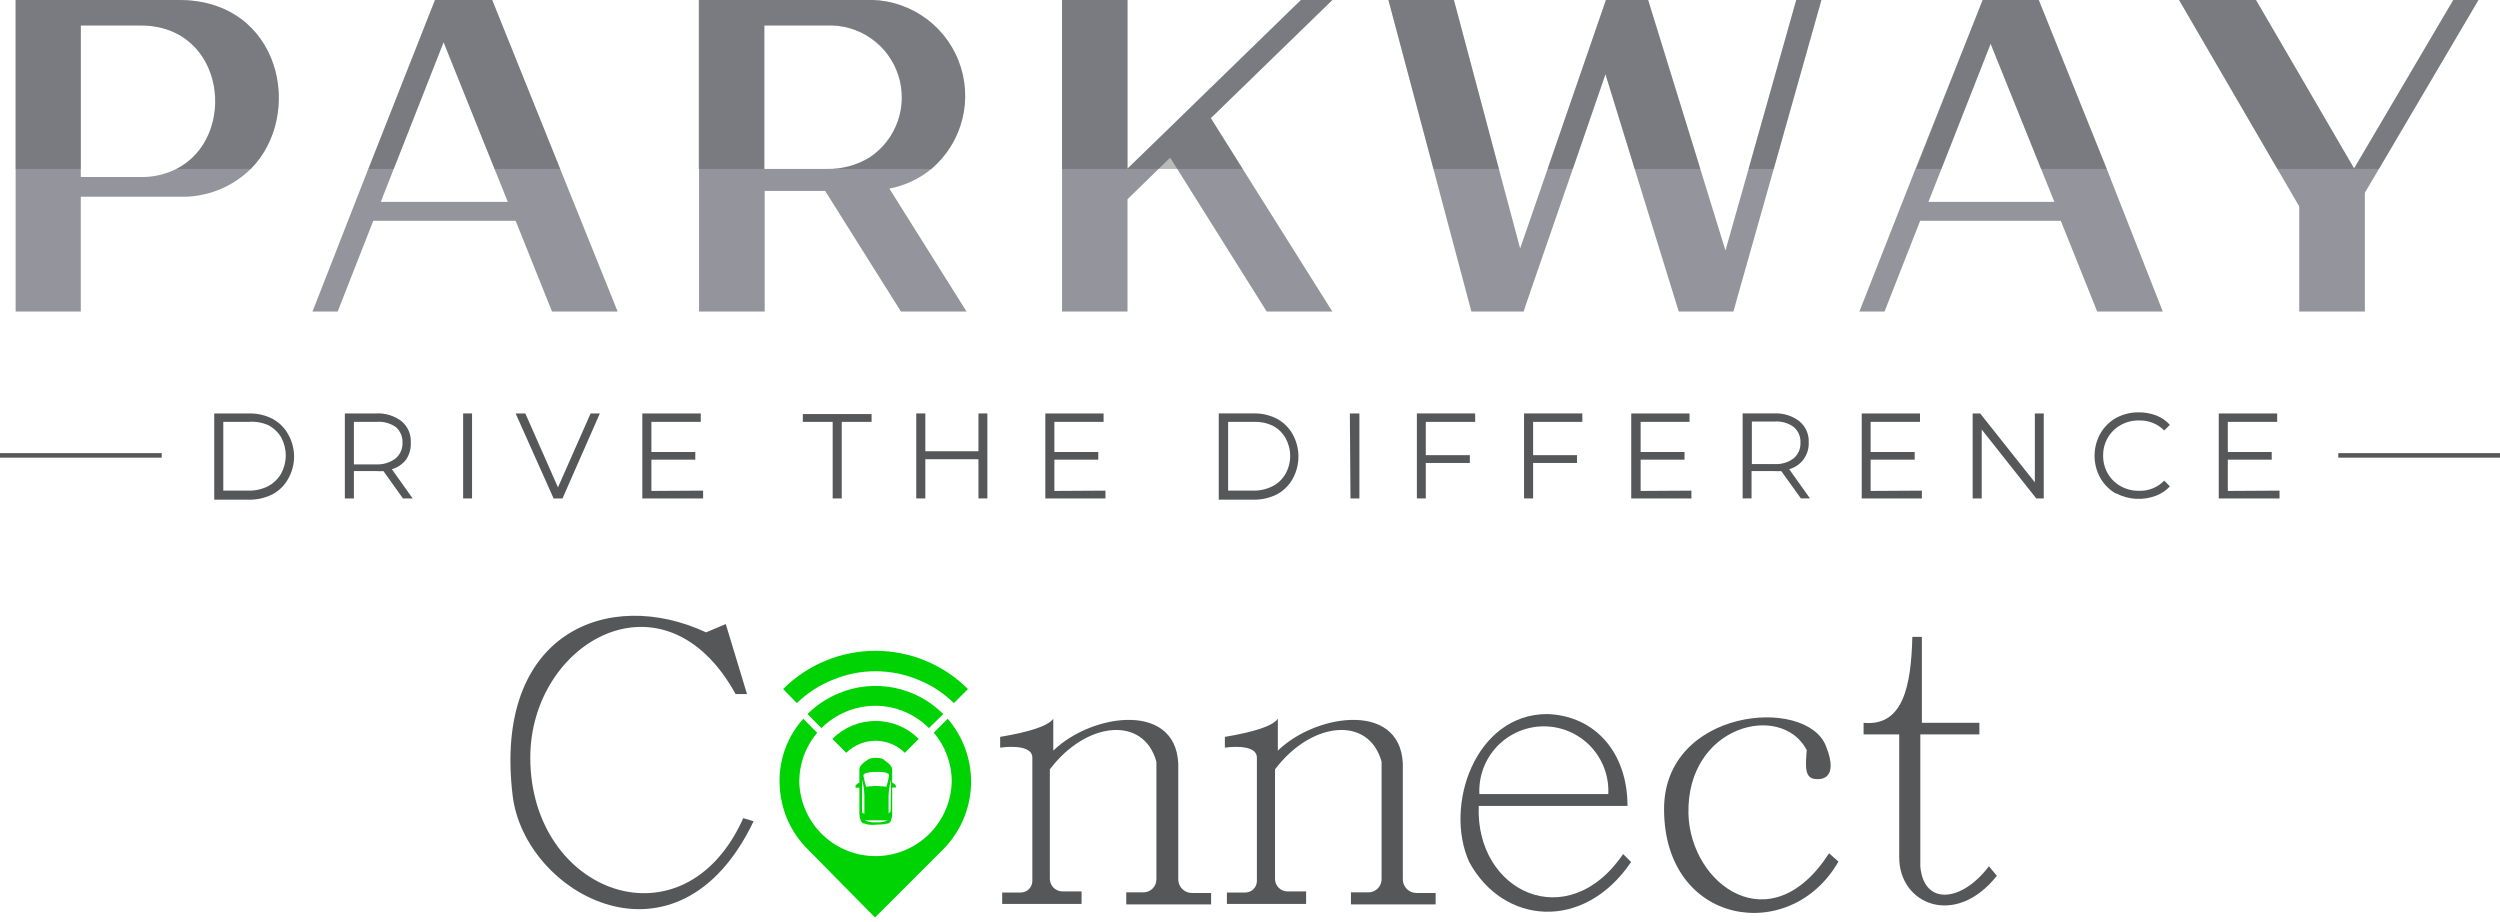 <svg width="160" height="59" viewBox="0 0 160 59" fill="none" xmlns="http://www.w3.org/2000/svg">
<g clip-path="url(#clip0)">
<path d="M10.35 29H0V29.29H10.35V29Z" fill="#565758"/>
<path d="M160 29H149.65V29.29H160V29Z" fill="#565758"/>
<path d="M13.711 26.46H15.931C16.459 26.447 16.982 26.567 17.451 26.81C17.874 27.04 18.221 27.387 18.451 27.81C18.694 28.24 18.821 28.726 18.821 29.22C18.821 29.714 18.694 30.2 18.451 30.63C18.221 31.053 17.874 31.4 17.451 31.63C16.98 31.869 16.459 31.989 15.931 31.98H13.711V26.46ZM15.891 31.4C16.328 31.412 16.76 31.315 17.151 31.12C17.495 30.939 17.783 30.665 17.981 30.33C18.179 29.974 18.285 29.575 18.288 29.168C18.292 28.76 18.193 28.359 18.001 28C17.803 27.665 17.515 27.391 17.171 27.21C16.768 27.035 16.328 26.963 15.891 27H14.291V31.4H15.891Z" fill="#565758"/>
<path d="M25.79 31.9L24.54 30.15C24.397 30.16 24.253 30.16 24.11 30.15H22.65V31.9H22.07V26.46H24.07C24.656 26.427 25.234 26.604 25.7 26.96C25.897 27.125 26.053 27.334 26.156 27.57C26.258 27.806 26.304 28.063 26.29 28.32C26.311 28.702 26.209 29.08 26 29.4C25.77 29.704 25.447 29.925 25.08 30.03L26.41 31.9H25.79ZM25.33 29.33C25.472 29.206 25.584 29.051 25.658 28.878C25.732 28.705 25.767 28.518 25.76 28.33C25.768 28.142 25.733 27.954 25.659 27.781C25.584 27.608 25.472 27.454 25.33 27.33C24.968 27.079 24.529 26.962 24.09 27H22.65V29.72H24.09C24.537 29.741 24.976 29.602 25.33 29.33V29.33Z" fill="#565758"/>
<path d="M29.641 26.46H30.211V31.9H29.641V26.46Z" fill="#565758"/>
<path d="M38.39 26.46L36 31.9H35.43L33 26.46H33.62L35.71 31.19L37.8 26.46H38.39Z" fill="#565758"/>
<path d="M44.999 31.4V31.9H41.109V26.46H44.849V27H41.689V28.93H44.499V29.42H41.689V31.42L44.999 31.4Z" fill="#565758"/>
<path d="M53.291 27H51.381V26.5H55.781V27H53.871V31.9H53.291V27Z" fill="#565758"/>
<path d="M63.191 26.46V31.9H62.621V29.39H59.221V31.9H58.641V26.46H59.221V28.88H62.621V26.46H63.191Z" fill="#565758"/>
<path d="M70.75 31.4V31.9H66.9V26.46H70.63V27H67.48V28.93H70.29V29.42H67.48V31.42L70.75 31.4Z" fill="#565758"/>
<path d="M78 26.459H80.22C80.748 26.444 81.271 26.565 81.74 26.809C82.162 27.04 82.509 27.387 82.74 27.809C82.976 28.242 83.1 28.727 83.1 29.219C83.1 29.712 82.976 30.197 82.74 30.629C82.509 31.051 82.162 31.398 81.74 31.629C81.27 31.869 80.748 31.989 80.22 31.979H78V26.459ZM80.19 31.399C80.623 31.411 81.053 31.314 81.44 31.119C81.788 30.942 82.076 30.668 82.27 30.329C82.467 29.978 82.571 29.582 82.571 29.179C82.571 28.776 82.467 28.381 82.27 28.029C82.076 27.691 81.788 27.416 81.44 27.239C81.055 27.061 80.633 26.979 80.21 26.999H78.6V31.399H80.19Z" fill="#565758"/>
<path d="M86.391 26.46H87.001V31.9H86.431L86.391 26.46Z" fill="#565758"/>
<path d="M91.25 27V29.13H94.07V29.63H91.25V31.9H90.68V26.46H94.41V27H91.25Z" fill="#565758"/>
<path d="M98.119 27V29.13H100.929V29.63H98.119V31.9H97.539V26.46H101.269V27H98.119Z" fill="#565758"/>
<path d="M108.25 31.4V31.9H104.4V26.46H108.13V27H105V28.93H107.81V29.42H105V31.42L108.25 31.4Z" fill="#565758"/>
<path d="M115.259 31.899L113.999 30.149C113.853 30.16 113.706 30.16 113.559 30.149H112.099V31.899H111.529V26.459H113.529C114.115 26.425 114.694 26.602 115.159 26.959C115.358 27.124 115.516 27.332 115.62 27.569C115.724 27.805 115.772 28.062 115.759 28.319C115.772 28.706 115.656 29.086 115.429 29.399C115.201 29.706 114.877 29.927 114.509 30.029L115.839 31.899H115.259ZM114.799 29.329C114.942 29.206 115.055 29.052 115.13 28.879C115.204 28.706 115.238 28.518 115.229 28.329C115.239 28.141 115.206 27.953 115.131 27.779C115.056 27.606 114.943 27.452 114.799 27.329C114.444 27.069 114.008 26.945 113.569 26.979H112.119V29.699H113.569C114.01 29.728 114.447 29.596 114.799 29.329V29.329Z" fill="#565758"/>
<path d="M123 31.4V31.9H119.15V26.46H122.88V27H119.72V28.93H122.54V29.42H119.72V31.42L123 31.4Z" fill="#565758"/>
<path d="M130.8 26.46V31.9H130.32L126.83 27.49V31.9H126.25V26.46H126.73L130.23 30.87V26.46H130.8Z" fill="#565758"/>
<path d="M135.421 31.59C135.004 31.352 134.659 31.006 134.421 30.59C134.178 30.156 134.051 29.667 134.051 29.17C134.051 28.673 134.178 28.184 134.421 27.75C134.659 27.333 135.004 26.988 135.421 26.75C135.869 26.508 136.371 26.384 136.881 26.39C137.263 26.387 137.643 26.455 138.001 26.59C138.334 26.718 138.632 26.924 138.871 27.19L138.511 27.55C138.301 27.338 138.049 27.172 137.772 27.062C137.495 26.952 137.199 26.9 136.901 26.91C136.492 26.901 136.088 27.001 135.731 27.2C135.385 27.389 135.098 27.669 134.901 28.01C134.698 28.359 134.594 28.756 134.601 29.16C134.595 29.563 134.699 29.96 134.901 30.31C135.098 30.651 135.385 30.931 135.731 31.12C136.088 31.318 136.492 31.418 136.901 31.41C137.2 31.421 137.498 31.368 137.775 31.256C138.052 31.144 138.303 30.975 138.511 30.76L138.871 31.13C138.63 31.39 138.332 31.592 138.001 31.72C137.585 31.881 137.14 31.95 136.695 31.924C136.249 31.899 135.815 31.778 135.421 31.57V31.59Z" fill="#565758"/>
<path d="M145.89 31.4V31.9H142V26.46H145.74V27H142.58V28.93H145.39V29.42H142.58V31.42L145.89 31.4Z" fill="#565758"/>
<path d="M55.12 52.59C55.158 52.643 55.21 52.685 55.27 52.71H55.38C55.49 52.82 56.05 52.79 56.06 52.78C56.07 52.77 56.62 52.78 56.73 52.71H56.84C56.9 52.685 56.952 52.643 56.99 52.59C57.061 52.426 57.098 52.249 57.1 52.07V50.4H57.34V50.3C57.291 50.201 57.205 50.126 57.1 50.09V49.25C57.1 48.95 56.63 48.69 56.61 48.66C56.59 48.63 56.48 48.5 56.05 48.5C55.62 48.5 55.51 48.65 55.49 48.66C55.47 48.67 55 48.94 55 49.25V50.09C54.894 50.128 54.806 50.202 54.75 50.3V50.41H55V52.08C55.006 52.256 55.047 52.429 55.12 52.59V52.59ZM56.82 52.5C56.587 52.603 56.334 52.647 56.08 52.63C55.826 52.648 55.572 52.603 55.34 52.5H56.82V52.5ZM57 51.93L56.87 52.06C56.87 51.96 56.87 51.29 56.87 50.88C56.888 50.542 56.942 50.207 57.03 49.88L57 51.93ZM56.08 49.4C56.38 49.4 56.92 49.4 56.9 49.64C56.859 49.88 56.802 50.117 56.73 50.35C56.73 50.35 56.27 50.3 56.08 50.3C55.863 50.306 55.646 50.322 55.43 50.35C55.358 50.117 55.301 49.88 55.26 49.64C55.24 49.44 55.77 49.4 56.08 49.4ZM55.17 49.91C55.261 50.236 55.312 50.572 55.32 50.91C55.32 51.32 55.32 51.98 55.32 52.09L55.17 52V49.91Z" fill="#00D303"/>
<path d="M53.319 43.499C55.058 42.78 57.011 42.78 58.749 43.499C59.609 43.84 60.391 44.35 61.049 44.999L61.949 44.099C60.38 42.532 58.252 41.651 56.034 41.651C53.816 41.651 51.688 42.532 50.119 44.099L50.999 44.999C51.664 44.349 52.453 43.839 53.319 43.499V43.499Z" fill="#00D303"/>
<path d="M58.8 47.289C58.437 46.925 58.006 46.636 57.532 46.438C57.057 46.241 56.548 46.14 56.035 46.14C55.521 46.14 55.012 46.241 54.537 46.438C54.063 46.636 53.632 46.925 53.27 47.289L54.16 48.179C54.659 47.686 55.333 47.41 56.035 47.41C56.736 47.41 57.41 47.686 57.91 48.179L58.8 47.289Z" fill="#00D303"/>
<path d="M60.37 45.699C59.512 44.839 58.419 44.253 57.227 44.016C56.036 43.779 54.801 43.902 53.68 44.369C52.933 44.678 52.254 45.13 51.68 45.699L52.57 46.599C53.027 46.147 53.566 45.787 54.16 45.539C54.744 45.3 55.368 45.174 56 45.169C56.641 45.168 57.276 45.294 57.868 45.539C58.46 45.784 58.998 46.145 59.45 46.599L60.37 45.699Z" fill="#00D303"/>
<path d="M59.761 46.89C60.501 47.757 60.909 48.86 60.911 50C60.888 51.26 60.378 52.463 59.488 53.356C58.598 54.249 57.397 54.763 56.137 54.79C54.876 54.817 53.654 54.355 52.727 53.501C51.799 52.648 51.238 51.468 51.161 50.21C51.112 49.003 51.519 47.822 52.301 46.9L51.411 46C50.422 47.097 49.88 48.524 49.891 50C49.892 50.806 50.048 51.603 50.351 52.35C50.661 53.099 51.116 53.779 51.691 54.35L56.001 58.72L60.341 54.38C61.443 53.282 62.088 51.806 62.145 50.251C62.203 48.696 61.669 47.177 60.651 46L59.761 46.89Z" fill="#00D303"/>
<path d="M56.92 12.07C57.908 11.882 58.833 11.448 59.61 10.81C60.586 9.98 61.277 8.866 61.588 7.624C61.899 6.382 61.813 5.073 61.344 3.882C60.874 2.691 60.044 1.676 58.97 0.98C57.895 0.284 56.629 -0.059 55.35 -0H44.74V19.94H48.94V12.22H52.81L57.66 19.94H61.86L56.92 12.07ZM48.92 10.81V1.63H52.92C53.925 1.588 54.915 1.876 55.741 2.45C56.567 3.024 57.182 3.852 57.493 4.808C57.805 5.763 57.795 6.795 57.466 7.745C57.137 8.695 56.506 9.511 55.67 10.07C54.845 10.578 53.889 10.835 52.92 10.81H48.92Z" fill="#94959C"/>
<path d="M158.621 0L152.251 10.81L151.461 12.15L151.351 12.34V19.94H147.151V13.21L145.751 10.81L139.461 0H144.381L147.151 4.75L150.661 10.78L151.351 9.61L157.011 0H158.621Z" fill="#94959C"/>
<path d="M116.569 0L113.519 10.81L111.269 18.76L110.939 19.94H107.439L104.619 10.81L102.749 4.75L100.659 10.81L97.989 18.53L97.509 19.94H94.169L91.739 10.81L88.859 0H93.049L95.929 10.81L97.289 15.9L99.049 10.81L101.989 2.29L102.779 0H105.479L108.819 10.81L110.429 16.03L111.909 10.81L114.959 0H116.569Z" fill="#94959C"/>
<path d="M35.85 10.81L31.5 0H27.84L27.57 0.68L23.57 10.81L20 19.94H21.61L23.89 14.13H33L35.33 19.94H39.53L35.85 10.81ZM24.37 12.92L25.2 10.81L28.39 2.7L31.65 10.81L32.5 12.92H24.37Z" fill="#94959C"/>
<path d="M134.83 10.81L130.48 0H126.89L126.59 0.76L122.59 10.81L119 19.94H120.61L122.89 14.13H131.89L134.22 19.94H138.42L134.83 10.81ZM123.42 12.92L124.25 10.81L127.4 2.81L130.63 10.81L131.48 12.92H123.42Z" fill="#94959C"/>
<path d="M11.45 0H1V19.94H5.17V12.59H11.45C12.297 12.622 13.143 12.481 13.934 12.175C14.725 11.868 15.445 11.404 16.05 10.81C19.49 7.35 18 0 11.45 0ZM9 11.33H5.17V1.63H9C14.47 1.63 15.24 8.81 11.29 10.81C10.58 11.165 9.794 11.344 9 11.33Z" fill="#94959C"/>
<path d="M79.531 10.81L85.271 19.94H81.071L75.341 10.81L74.891 10.09L74.151 10.81L72.161 12.75V19.94H67.971V0H72.161V10.79L74.131 8.88L76.731 6.35L83.261 0H85.271L77.491 7.56L79.531 10.81Z" fill="#94959C"/>
<path d="M47.569 52.36C43.789 60.82 33.939 57.21 33.939 48.49C33.939 41.06 42.529 36.17 47.079 44.42H47.809L46.449 39.94L45.189 40.47C38.959 37.57 31.549 40.47 32.809 50.92C33.579 57.28 43.399 62.68 48.229 52.56L47.569 52.36Z" fill="#565758"/>
<path d="M66.07 48.49V56.38C66.07 56.576 65.992 56.764 65.853 56.903C65.714 57.042 65.526 57.12 65.33 57.12H64.14V57.85H69.22V57.05H68C67.785 57.05 67.579 56.965 67.427 56.813C67.275 56.661 67.19 56.455 67.19 56.24V49.24C69.5 46.17 73.19 45.78 74.01 48.75V56.27C74.011 56.381 73.99 56.49 73.949 56.593C73.907 56.696 73.845 56.789 73.767 56.867C73.689 56.945 73.595 57.007 73.493 57.049C73.39 57.09 73.28 57.111 73.17 57.11H72.08V57.88H77.51V57.15H76.28C76.165 57.15 76.051 57.127 75.945 57.083C75.838 57.038 75.742 56.974 75.661 56.892C75.58 56.81 75.516 56.713 75.473 56.606C75.43 56.499 75.408 56.385 75.41 56.27V49.27C75.58 44.83 69.92 45.6 67.41 48.04V46C67.08 46.47 65.85 46.85 64.01 47.16V47.85C64.01 47.85 66.07 47.53 66.07 48.49Z" fill="#565758"/>
<path d="M80.441 48.49V56.38C80.441 56.575 80.364 56.761 80.227 56.9C80.091 57.038 79.905 57.117 79.711 57.12H78.521V57.85H83.591V57.05H82.401C82.295 57.05 82.19 57.029 82.092 56.988C81.994 56.947 81.906 56.888 81.831 56.812C81.757 56.737 81.698 56.647 81.659 56.549C81.619 56.451 81.599 56.346 81.601 56.24V49.24C83.911 46.17 87.601 45.78 88.421 48.75V56.27C88.421 56.38 88.399 56.489 88.357 56.592C88.314 56.693 88.253 56.786 88.175 56.864C88.097 56.942 88.004 57.004 87.902 57.046C87.8 57.088 87.691 57.11 87.581 57.11H86.461V57.88H91.881V57.15H90.661C90.545 57.151 90.43 57.13 90.322 57.086C90.215 57.042 90.117 56.977 90.035 56.895C89.953 56.813 89.889 56.716 89.845 56.608C89.801 56.501 89.779 56.386 89.781 56.27V49.27C89.961 44.83 84.291 45.6 81.781 48.04V46C81.461 46.47 80.231 46.85 78.391 47.16V47.85C78.391 47.85 80.441 47.53 80.441 48.49Z" fill="#565758"/>
<path d="M123 40.76H122.39C122.31 43.94 121.79 46.5 119.27 46.26V47H121.55V54.88C121.55 57.88 125.14 59.4 127.8 56.05L127.29 55.44C125.54 57.76 123.11 57.97 122.9 55.44V47H126.68V46.26H123V40.76Z" fill="#565758"/>
<path d="M103.88 54.659C100.33 59.879 94.41 57.079 94.64 51.579H104.16C104.16 48.179 102.1 45.809 99.03 45.699C94.41 45.699 92.4 51.579 94.03 55.169C96.2 59.169 101.35 59.649 104.39 55.169L103.88 54.659ZM102.93 50.819H94.68C94.653 50.26 94.739 49.702 94.934 49.177C95.129 48.653 95.428 48.174 95.814 47.768C96.2 47.363 96.664 47.041 97.178 46.82C97.692 46.6 98.246 46.486 98.805 46.486C99.365 46.486 99.918 46.6 100.433 46.82C100.947 47.041 101.411 47.363 101.797 47.768C102.182 48.174 102.482 48.653 102.677 49.177C102.872 49.702 102.958 50.26 102.93 50.819V50.819Z" fill="#565758"/>
<path d="M115.63 48C115.56 49 115.45 49.86 116.26 49.86C116.26 49.86 117.81 50.08 116.85 47.72C115.56 44.54 106.5 45.35 106.5 51.78C106.5 59.27 114.61 60.49 117.66 55.14L117.06 54.61C113.32 60.42 108.17 56.61 108.06 52.07C107.94 46.41 114 44.91 115.63 48Z" fill="#565758"/>
<path opacity="0.4" d="M16.05 10.81H11.3C15.25 8.81 14.48 1.63 9.01 1.63H5.17V10.81H1V0H11.45C18 0 19.49 7.35 16.05 10.81Z" fill="#525656"/>
<path opacity="0.4" d="M35.85 10.81H31.65L28.39 2.7L25.2 10.81H23.59L27.57 0.68L27.84 0H31.5L35.85 10.81Z" fill="#525656"/>
<path opacity="0.4" d="M59.611 10.81H52.911C53.88 10.835 54.835 10.578 55.661 10.07C56.497 9.511 57.128 8.695 57.457 7.745C57.786 6.795 57.796 5.763 57.484 4.808C57.173 3.852 56.557 3.024 55.732 2.45C54.906 1.876 53.916 1.588 52.911 1.63H48.911V10.81H44.711V-0H55.351C56.63 -0.059 57.895 0.284 58.97 0.98C60.045 1.676 60.875 2.691 61.345 3.882C61.814 5.073 61.899 6.382 61.589 7.624C61.278 8.866 60.586 9.98 59.611 10.81V10.81Z" fill="#525656"/>
<path opacity="0.4" d="M85.271 0L77.491 7.56L79.531 10.81H67.971V0H72.161V10.79L74.131 8.88L76.731 6.35L83.261 0H85.271Z" fill="#525656"/>
<path opacity="0.4" d="M93.049 0L95.929 10.81H91.739L88.859 0H93.049Z" fill="#525656"/>
<path opacity="0.4" d="M108.821 10.81H104.621L102.751 4.75L100.661 10.81H99.051L101.991 2.29L102.781 0H105.481L108.821 10.81Z" fill="#525656"/>
<path opacity="0.4" d="M114.96 0H116.57L113.52 10.81H111.91L114.96 0Z" fill="#525656"/>
<path opacity="0.4" d="M134.831 10.81H130.631L127.401 2.78L124.251 10.81H122.641L126.591 0.76L126.891 0H130.481L134.831 10.81Z" fill="#525656"/>
<path opacity="0.4" d="M158.621 0L152.251 10.81H145.751L139.461 0H144.381L147.151 4.75L150.661 10.78L151.351 9.61L157.011 0H158.621Z" fill="#525656"/>
</g>
<defs>
<clipPath id="clip0">
<rect width="160" height="58.72" fill="white"/>
</clipPath>
</defs>
</svg>
